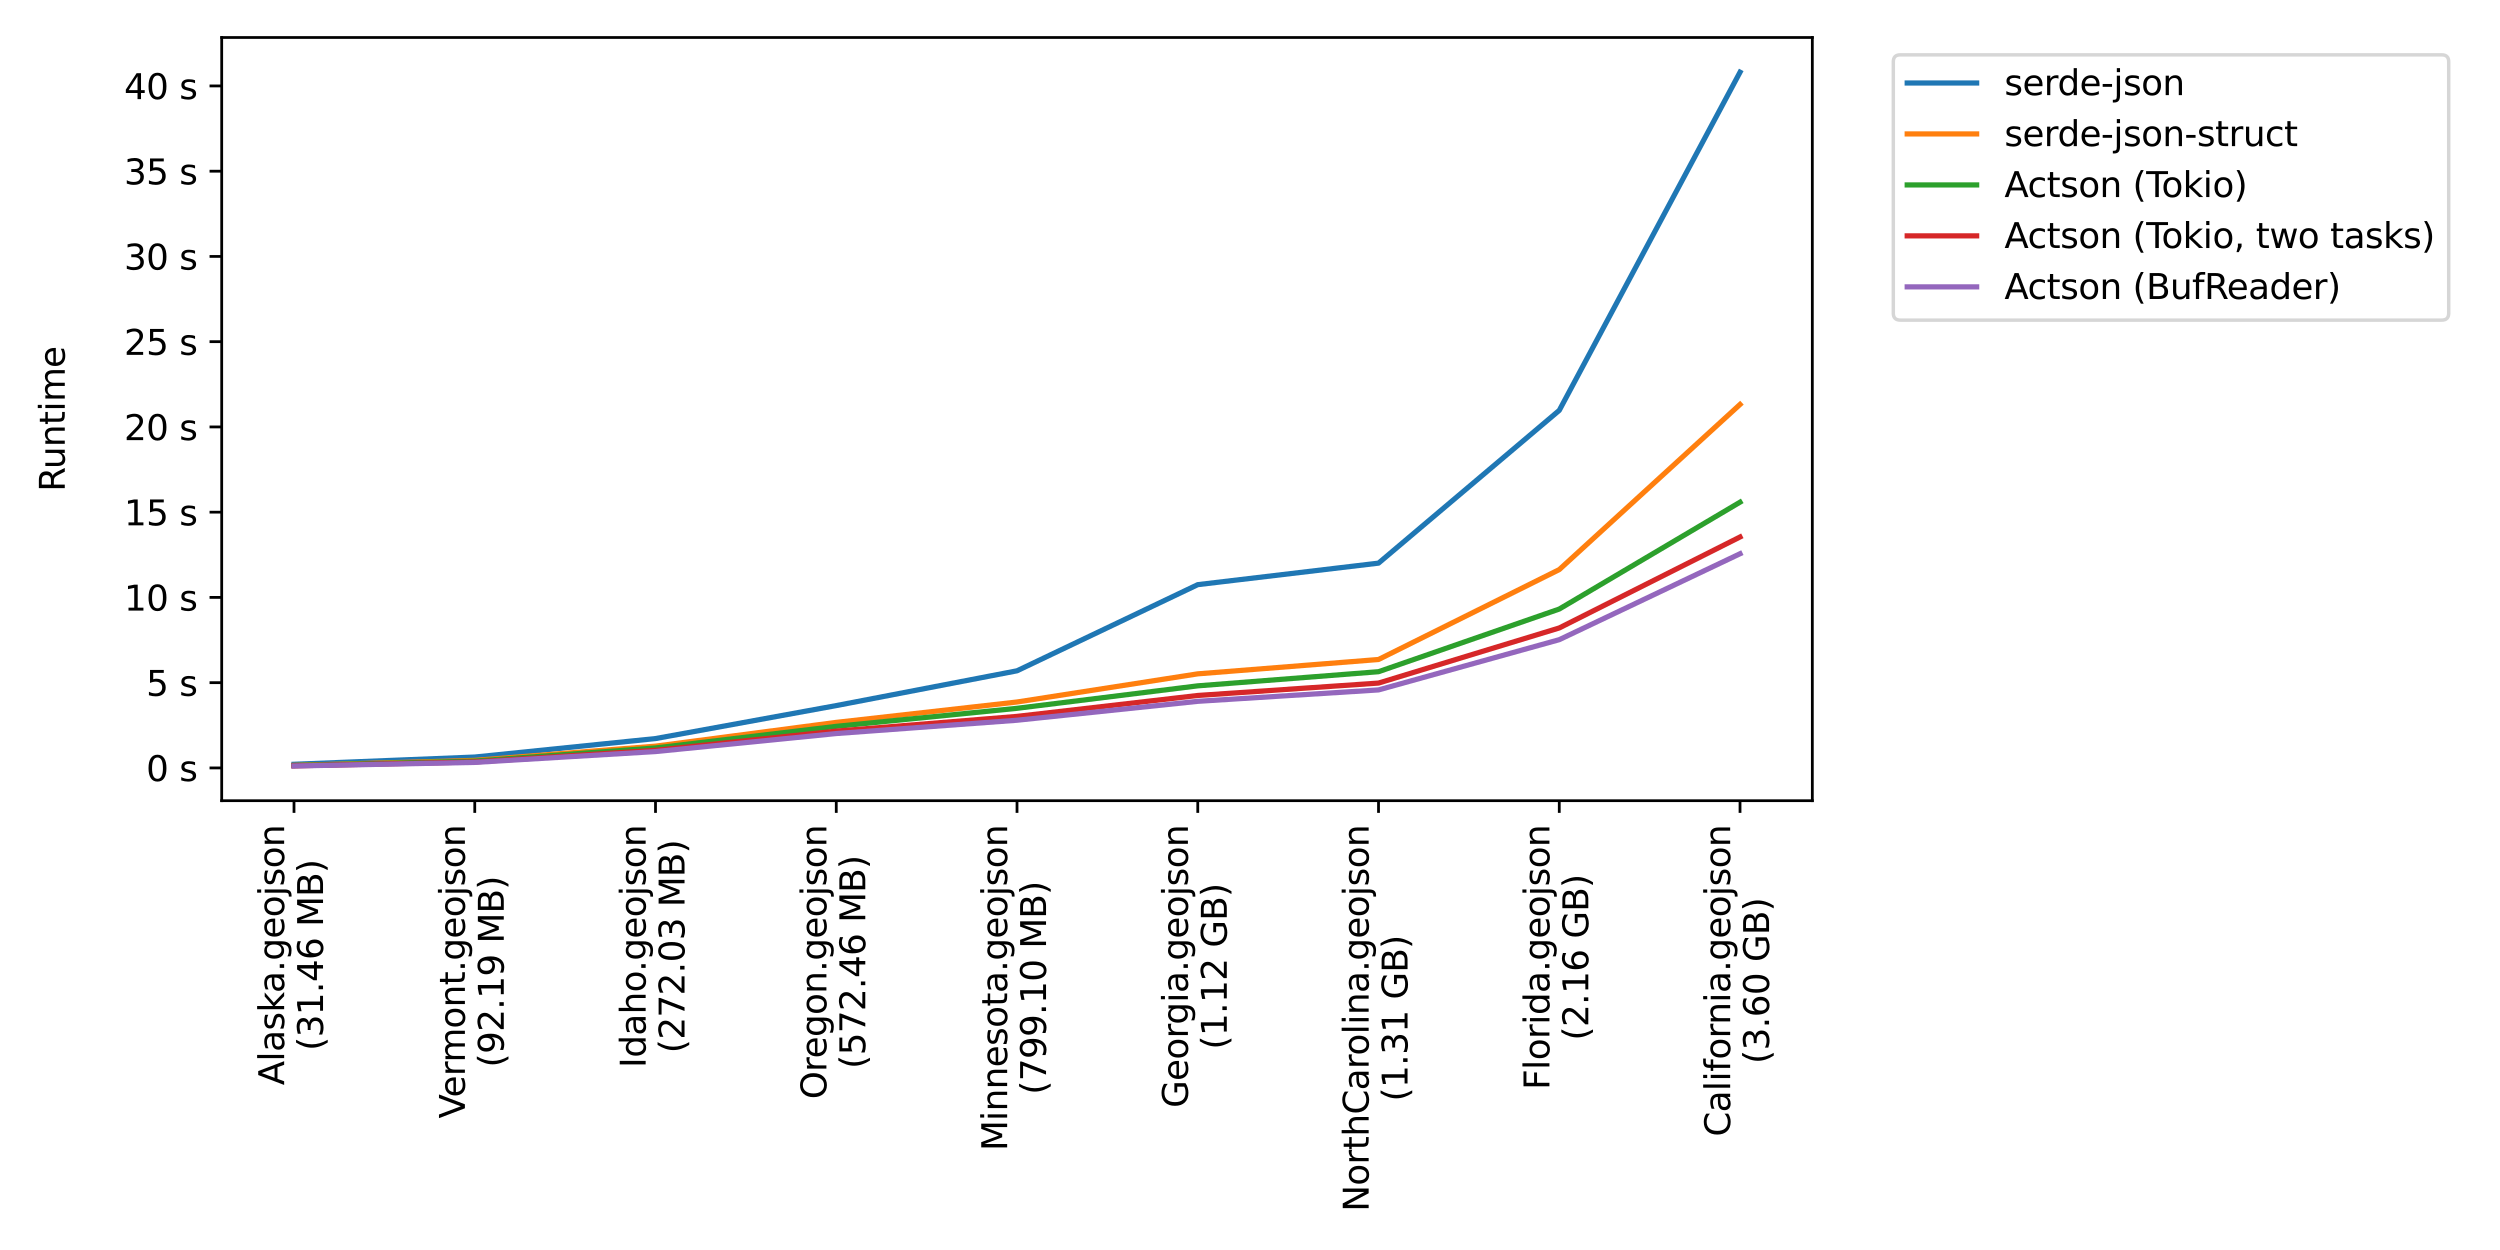 <?xml version="1.0" encoding="utf-8" standalone="no"?>
<!DOCTYPE svg PUBLIC "-//W3C//DTD SVG 1.1//EN"
  "http://www.w3.org/Graphics/SVG/1.1/DTD/svg11.dtd">
<svg xmlns:xlink="http://www.w3.org/1999/xlink" width="720pt" height="360pt" viewBox="0 0 720 360" xmlns="http://www.w3.org/2000/svg" version="1.1">
 <defs>
  <style type="text/css">*{stroke-linejoin: round; stroke-linecap: butt}</style>
 </defs>
 <g id="figure_1">
  <g id="patch_1">
   <path d="M 0 360 
L 720 360 
L 720 0 
L 0 0 
z
" style="fill: #ffffff"/>
  </g>
  <g id="axes_1">
   <g id="patch_2">
    <path d="M 63.85 230.6 
L 521.95 230.6 
L 521.95 10.8 
L 63.85 10.8 
z
" style="fill: #ffffff"/>
   </g>
   <g id="matplotlib.axis_1">
    <g id="xtick_1">
     <g id="line2d_1">
      <defs>
       <path id="m8bbd7a9690" d="M 0 0 
L 0 3.5 
" style="stroke: #000000; stroke-width: 0.8"/>
      </defs>
      <g>
       <use xlink:href="#m8bbd7a9690" x="84.673" y="230.6" style="stroke: #000000; stroke-width: 0.8"/>
      </g>
     </g>
     <g id="text_1">
      <!-- Alaska.geojson -->
      <g transform="translate(81.833 312.542) rotate(-90) scale(0.1 -0.1)">
       <defs>
        <path id="DejaVuSans-41" d="M 2188 4044 
L 1331 1722 
L 3047 1722 
L 2188 4044 
z
M 1831 4666 
L 2547 4666 
L 4325 0 
L 3669 0 
L 3244 1197 
L 1141 1197 
L 716 0 
L 50 0 
L 1831 4666 
z
" transform="scale(0.016)"/>
        <path id="DejaVuSans-6c" d="M 603 4863 
L 1178 4863 
L 1178 0 
L 603 0 
L 603 4863 
z
" transform="scale(0.016)"/>
        <path id="DejaVuSans-61" d="M 2194 1759 
Q 1497 1759 1228 1600 
Q 959 1441 959 1056 
Q 959 750 1161 570 
Q 1363 391 1709 391 
Q 2188 391 2477 730 
Q 2766 1069 2766 1631 
L 2766 1759 
L 2194 1759 
z
M 3341 1997 
L 3341 0 
L 2766 0 
L 2766 531 
Q 2569 213 2275 61 
Q 1981 -91 1556 -91 
Q 1019 -91 701 211 
Q 384 513 384 1019 
Q 384 1609 779 1909 
Q 1175 2209 1959 2209 
L 2766 2209 
L 2766 2266 
Q 2766 2663 2505 2880 
Q 2244 3097 1772 3097 
Q 1472 3097 1187 3025 
Q 903 2953 641 2809 
L 641 3341 
Q 956 3463 1253 3523 
Q 1550 3584 1831 3584 
Q 2591 3584 2966 3190 
Q 3341 2797 3341 1997 
z
" transform="scale(0.016)"/>
        <path id="DejaVuSans-73" d="M 2834 3397 
L 2834 2853 
Q 2591 2978 2328 3040 
Q 2066 3103 1784 3103 
Q 1356 3103 1142 2972 
Q 928 2841 928 2578 
Q 928 2378 1081 2264 
Q 1234 2150 1697 2047 
L 1894 2003 
Q 2506 1872 2764 1633 
Q 3022 1394 3022 966 
Q 3022 478 2636 193 
Q 2250 -91 1575 -91 
Q 1294 -91 989 -36 
Q 684 19 347 128 
L 347 722 
Q 666 556 975 473 
Q 1284 391 1588 391 
Q 1994 391 2212 530 
Q 2431 669 2431 922 
Q 2431 1156 2273 1281 
Q 2116 1406 1581 1522 
L 1381 1569 
Q 847 1681 609 1914 
Q 372 2147 372 2553 
Q 372 3047 722 3315 
Q 1072 3584 1716 3584 
Q 2034 3584 2315 3537 
Q 2597 3491 2834 3397 
z
" transform="scale(0.016)"/>
        <path id="DejaVuSans-6b" d="M 581 4863 
L 1159 4863 
L 1159 1991 
L 2875 3500 
L 3609 3500 
L 1753 1863 
L 3688 0 
L 2938 0 
L 1159 1709 
L 1159 0 
L 581 0 
L 581 4863 
z
" transform="scale(0.016)"/>
        <path id="DejaVuSans-2e" d="M 684 794 
L 1344 794 
L 1344 0 
L 684 0 
L 684 794 
z
" transform="scale(0.016)"/>
        <path id="DejaVuSans-67" d="M 2906 1791 
Q 2906 2416 2648 2759 
Q 2391 3103 1925 3103 
Q 1463 3103 1205 2759 
Q 947 2416 947 1791 
Q 947 1169 1205 825 
Q 1463 481 1925 481 
Q 2391 481 2648 825 
Q 2906 1169 2906 1791 
z
M 3481 434 
Q 3481 -459 3084 -895 
Q 2688 -1331 1869 -1331 
Q 1566 -1331 1297 -1286 
Q 1028 -1241 775 -1147 
L 775 -588 
Q 1028 -725 1275 -790 
Q 1522 -856 1778 -856 
Q 2344 -856 2625 -561 
Q 2906 -266 2906 331 
L 2906 616 
Q 2728 306 2450 153 
Q 2172 0 1784 0 
Q 1141 0 747 490 
Q 353 981 353 1791 
Q 353 2603 747 3093 
Q 1141 3584 1784 3584 
Q 2172 3584 2450 3431 
Q 2728 3278 2906 2969 
L 2906 3500 
L 3481 3500 
L 3481 434 
z
" transform="scale(0.016)"/>
        <path id="DejaVuSans-65" d="M 3597 1894 
L 3597 1613 
L 953 1613 
Q 991 1019 1311 708 
Q 1631 397 2203 397 
Q 2534 397 2845 478 
Q 3156 559 3463 722 
L 3463 178 
Q 3153 47 2828 -22 
Q 2503 -91 2169 -91 
Q 1331 -91 842 396 
Q 353 884 353 1716 
Q 353 2575 817 3079 
Q 1281 3584 2069 3584 
Q 2775 3584 3186 3129 
Q 3597 2675 3597 1894 
z
M 3022 2063 
Q 3016 2534 2758 2815 
Q 2500 3097 2075 3097 
Q 1594 3097 1305 2825 
Q 1016 2553 972 2059 
L 3022 2063 
z
" transform="scale(0.016)"/>
        <path id="DejaVuSans-6f" d="M 1959 3097 
Q 1497 3097 1228 2736 
Q 959 2375 959 1747 
Q 959 1119 1226 758 
Q 1494 397 1959 397 
Q 2419 397 2687 759 
Q 2956 1122 2956 1747 
Q 2956 2369 2687 2733 
Q 2419 3097 1959 3097 
z
M 1959 3584 
Q 2709 3584 3137 3096 
Q 3566 2609 3566 1747 
Q 3566 888 3137 398 
Q 2709 -91 1959 -91 
Q 1206 -91 779 398 
Q 353 888 353 1747 
Q 353 2609 779 3096 
Q 1206 3584 1959 3584 
z
" transform="scale(0.016)"/>
        <path id="DejaVuSans-6a" d="M 603 3500 
L 1178 3500 
L 1178 -63 
Q 1178 -731 923 -1031 
Q 669 -1331 103 -1331 
L -116 -1331 
L -116 -844 
L 38 -844 
Q 366 -844 484 -692 
Q 603 -541 603 -63 
L 603 3500 
z
M 603 4863 
L 1178 4863 
L 1178 4134 
L 603 4134 
L 603 4863 
z
" transform="scale(0.016)"/>
        <path id="DejaVuSans-6e" d="M 3513 2113 
L 3513 0 
L 2938 0 
L 2938 2094 
Q 2938 2591 2744 2837 
Q 2550 3084 2163 3084 
Q 1697 3084 1428 2787 
Q 1159 2491 1159 1978 
L 1159 0 
L 581 0 
L 581 3500 
L 1159 3500 
L 1159 2956 
Q 1366 3272 1645 3428 
Q 1925 3584 2291 3584 
Q 2894 3584 3203 3211 
Q 3513 2838 3513 2113 
z
" transform="scale(0.016)"/>
       </defs>
       <use xlink:href="#DejaVuSans-41"/>
       <use xlink:href="#DejaVuSans-6c" x="68.408"/>
       <use xlink:href="#DejaVuSans-61" x="96.191"/>
       <use xlink:href="#DejaVuSans-73" x="157.471"/>
       <use xlink:href="#DejaVuSans-6b" x="209.57"/>
       <use xlink:href="#DejaVuSans-61" x="265.73"/>
       <use xlink:href="#DejaVuSans-2e" x="327.01"/>
       <use xlink:href="#DejaVuSans-67" x="358.797"/>
       <use xlink:href="#DejaVuSans-65" x="422.273"/>
       <use xlink:href="#DejaVuSans-6f" x="483.797"/>
       <use xlink:href="#DejaVuSans-6a" x="544.979"/>
       <use xlink:href="#DejaVuSans-73" x="572.762"/>
       <use xlink:href="#DejaVuSans-6f" x="624.861"/>
       <use xlink:href="#DejaVuSans-6e" x="686.043"/>
      </g>
      <!-- (31.46 MB) -->
      <g transform="translate(93.031 302.62) rotate(-90) scale(0.1 -0.1)">
       <defs>
        <path id="DejaVuSans-28" d="M 1984 4856 
Q 1566 4138 1362 3434 
Q 1159 2731 1159 2009 
Q 1159 1288 1364 580 
Q 1569 -128 1984 -844 
L 1484 -844 
Q 1016 -109 783 600 
Q 550 1309 550 2009 
Q 550 2706 781 3412 
Q 1013 4119 1484 4856 
L 1984 4856 
z
" transform="scale(0.016)"/>
        <path id="DejaVuSans-33" d="M 2597 2516 
Q 3050 2419 3304 2112 
Q 3559 1806 3559 1356 
Q 3559 666 3084 287 
Q 2609 -91 1734 -91 
Q 1441 -91 1130 -33 
Q 819 25 488 141 
L 488 750 
Q 750 597 1062 519 
Q 1375 441 1716 441 
Q 2309 441 2620 675 
Q 2931 909 2931 1356 
Q 2931 1769 2642 2001 
Q 2353 2234 1838 2234 
L 1294 2234 
L 1294 2753 
L 1863 2753 
Q 2328 2753 2575 2939 
Q 2822 3125 2822 3475 
Q 2822 3834 2567 4026 
Q 2313 4219 1838 4219 
Q 1578 4219 1281 4162 
Q 984 4106 628 3988 
L 628 4550 
Q 988 4650 1302 4700 
Q 1616 4750 1894 4750 
Q 2613 4750 3031 4423 
Q 3450 4097 3450 3541 
Q 3450 3153 3228 2886 
Q 3006 2619 2597 2516 
z
" transform="scale(0.016)"/>
        <path id="DejaVuSans-31" d="M 794 531 
L 1825 531 
L 1825 4091 
L 703 3866 
L 703 4441 
L 1819 4666 
L 2450 4666 
L 2450 531 
L 3481 531 
L 3481 0 
L 794 0 
L 794 531 
z
" transform="scale(0.016)"/>
        <path id="DejaVuSans-34" d="M 2419 4116 
L 825 1625 
L 2419 1625 
L 2419 4116 
z
M 2253 4666 
L 3047 4666 
L 3047 1625 
L 3713 1625 
L 3713 1100 
L 3047 1100 
L 3047 0 
L 2419 0 
L 2419 1100 
L 313 1100 
L 313 1709 
L 2253 4666 
z
" transform="scale(0.016)"/>
        <path id="DejaVuSans-36" d="M 2113 2584 
Q 1688 2584 1439 2293 
Q 1191 2003 1191 1497 
Q 1191 994 1439 701 
Q 1688 409 2113 409 
Q 2538 409 2786 701 
Q 3034 994 3034 1497 
Q 3034 2003 2786 2293 
Q 2538 2584 2113 2584 
z
M 3366 4563 
L 3366 3988 
Q 3128 4100 2886 4159 
Q 2644 4219 2406 4219 
Q 1781 4219 1451 3797 
Q 1122 3375 1075 2522 
Q 1259 2794 1537 2939 
Q 1816 3084 2150 3084 
Q 2853 3084 3261 2657 
Q 3669 2231 3669 1497 
Q 3669 778 3244 343 
Q 2819 -91 2113 -91 
Q 1303 -91 875 529 
Q 447 1150 447 2328 
Q 447 3434 972 4092 
Q 1497 4750 2381 4750 
Q 2619 4750 2861 4703 
Q 3103 4656 3366 4563 
z
" transform="scale(0.016)"/>
        <path id="DejaVuSans-20" transform="scale(0.016)"/>
        <path id="DejaVuSans-4d" d="M 628 4666 
L 1569 4666 
L 2759 1491 
L 3956 4666 
L 4897 4666 
L 4897 0 
L 4281 0 
L 4281 4097 
L 3078 897 
L 2444 897 
L 1241 4097 
L 1241 0 
L 628 0 
L 628 4666 
z
" transform="scale(0.016)"/>
        <path id="DejaVuSans-42" d="M 1259 2228 
L 1259 519 
L 2272 519 
Q 2781 519 3026 730 
Q 3272 941 3272 1375 
Q 3272 1813 3026 2020 
Q 2781 2228 2272 2228 
L 1259 2228 
z
M 1259 4147 
L 1259 2741 
L 2194 2741 
Q 2656 2741 2882 2914 
Q 3109 3088 3109 3444 
Q 3109 3797 2882 3972 
Q 2656 4147 2194 4147 
L 1259 4147 
z
M 628 4666 
L 2241 4666 
Q 2963 4666 3353 4366 
Q 3744 4066 3744 3513 
Q 3744 3084 3544 2831 
Q 3344 2578 2956 2516 
Q 3422 2416 3680 2098 
Q 3938 1781 3938 1306 
Q 3938 681 3513 340 
Q 3088 0 2303 0 
L 628 0 
L 628 4666 
z
" transform="scale(0.016)"/>
        <path id="DejaVuSans-29" d="M 513 4856 
L 1013 4856 
Q 1481 4119 1714 3412 
Q 1947 2706 1947 2009 
Q 1947 1309 1714 600 
Q 1481 -109 1013 -844 
L 513 -844 
Q 928 -128 1133 580 
Q 1338 1288 1338 2009 
Q 1338 2731 1133 3434 
Q 928 4138 513 4856 
z
" transform="scale(0.016)"/>
       </defs>
       <use xlink:href="#DejaVuSans-28"/>
       <use xlink:href="#DejaVuSans-33" x="39.014"/>
       <use xlink:href="#DejaVuSans-31" x="102.637"/>
       <use xlink:href="#DejaVuSans-2e" x="166.26"/>
       <use xlink:href="#DejaVuSans-34" x="198.047"/>
       <use xlink:href="#DejaVuSans-36" x="261.67"/>
       <use xlink:href="#DejaVuSans-20" x="325.293"/>
       <use xlink:href="#DejaVuSans-4d" x="357.08"/>
       <use xlink:href="#DejaVuSans-42" x="443.359"/>
       <use xlink:href="#DejaVuSans-29" x="511.963"/>
      </g>
     </g>
    </g>
    <g id="xtick_2">
     <g id="line2d_2">
      <g>
       <use xlink:href="#m8bbd7a9690" x="136.73" y="230.6" style="stroke: #000000; stroke-width: 0.8"/>
      </g>
     </g>
     <g id="text_2">
      <!-- Vermont.geojson -->
      <g transform="translate(133.89 322.114) rotate(-90) scale(0.1 -0.1)">
       <defs>
        <path id="DejaVuSans-56" d="M 1831 0 
L 50 4666 
L 709 4666 
L 2188 738 
L 3669 4666 
L 4325 4666 
L 2547 0 
L 1831 0 
z
" transform="scale(0.016)"/>
        <path id="DejaVuSans-72" d="M 2631 2963 
Q 2534 3019 2420 3045 
Q 2306 3072 2169 3072 
Q 1681 3072 1420 2755 
Q 1159 2438 1159 1844 
L 1159 0 
L 581 0 
L 581 3500 
L 1159 3500 
L 1159 2956 
Q 1341 3275 1631 3429 
Q 1922 3584 2338 3584 
Q 2397 3584 2469 3576 
Q 2541 3569 2628 3553 
L 2631 2963 
z
" transform="scale(0.016)"/>
        <path id="DejaVuSans-6d" d="M 3328 2828 
Q 3544 3216 3844 3400 
Q 4144 3584 4550 3584 
Q 5097 3584 5394 3201 
Q 5691 2819 5691 2113 
L 5691 0 
L 5113 0 
L 5113 2094 
Q 5113 2597 4934 2840 
Q 4756 3084 4391 3084 
Q 3944 3084 3684 2787 
Q 3425 2491 3425 1978 
L 3425 0 
L 2847 0 
L 2847 2094 
Q 2847 2600 2669 2842 
Q 2491 3084 2119 3084 
Q 1678 3084 1418 2786 
Q 1159 2488 1159 1978 
L 1159 0 
L 581 0 
L 581 3500 
L 1159 3500 
L 1159 2956 
Q 1356 3278 1631 3431 
Q 1906 3584 2284 3584 
Q 2666 3584 2933 3390 
Q 3200 3197 3328 2828 
z
" transform="scale(0.016)"/>
        <path id="DejaVuSans-74" d="M 1172 4494 
L 1172 3500 
L 2356 3500 
L 2356 3053 
L 1172 3053 
L 1172 1153 
Q 1172 725 1289 603 
Q 1406 481 1766 481 
L 2356 481 
L 2356 0 
L 1766 0 
Q 1100 0 847 248 
Q 594 497 594 1153 
L 594 3053 
L 172 3053 
L 172 3500 
L 594 3500 
L 594 4494 
L 1172 4494 
z
" transform="scale(0.016)"/>
       </defs>
       <use xlink:href="#DejaVuSans-56"/>
       <use xlink:href="#DejaVuSans-65" x="60.658"/>
       <use xlink:href="#DejaVuSans-72" x="122.182"/>
       <use xlink:href="#DejaVuSans-6d" x="161.545"/>
       <use xlink:href="#DejaVuSans-6f" x="258.957"/>
       <use xlink:href="#DejaVuSans-6e" x="320.139"/>
       <use xlink:href="#DejaVuSans-74" x="383.518"/>
       <use xlink:href="#DejaVuSans-2e" x="422.727"/>
       <use xlink:href="#DejaVuSans-67" x="454.514"/>
       <use xlink:href="#DejaVuSans-65" x="517.99"/>
       <use xlink:href="#DejaVuSans-6f" x="579.514"/>
       <use xlink:href="#DejaVuSans-6a" x="640.695"/>
       <use xlink:href="#DejaVuSans-73" x="668.479"/>
       <use xlink:href="#DejaVuSans-6f" x="720.578"/>
       <use xlink:href="#DejaVuSans-6e" x="781.76"/>
      </g>
      <!-- (92.19 MB) -->
      <g transform="translate(145.088 307.406) rotate(-90) scale(0.1 -0.1)">
       <defs>
        <path id="DejaVuSans-39" d="M 703 97 
L 703 672 
Q 941 559 1184 500 
Q 1428 441 1663 441 
Q 2288 441 2617 861 
Q 2947 1281 2994 2138 
Q 2813 1869 2534 1725 
Q 2256 1581 1919 1581 
Q 1219 1581 811 2004 
Q 403 2428 403 3163 
Q 403 3881 828 4315 
Q 1253 4750 1959 4750 
Q 2769 4750 3195 4129 
Q 3622 3509 3622 2328 
Q 3622 1225 3098 567 
Q 2575 -91 1691 -91 
Q 1453 -91 1209 -44 
Q 966 3 703 97 
z
M 1959 2075 
Q 2384 2075 2632 2365 
Q 2881 2656 2881 3163 
Q 2881 3666 2632 3958 
Q 2384 4250 1959 4250 
Q 1534 4250 1286 3958 
Q 1038 3666 1038 3163 
Q 1038 2656 1286 2365 
Q 1534 2075 1959 2075 
z
" transform="scale(0.016)"/>
        <path id="DejaVuSans-32" d="M 1228 531 
L 3431 531 
L 3431 0 
L 469 0 
L 469 531 
Q 828 903 1448 1529 
Q 2069 2156 2228 2338 
Q 2531 2678 2651 2914 
Q 2772 3150 2772 3378 
Q 2772 3750 2511 3984 
Q 2250 4219 1831 4219 
Q 1534 4219 1204 4116 
Q 875 4013 500 3803 
L 500 4441 
Q 881 4594 1212 4672 
Q 1544 4750 1819 4750 
Q 2544 4750 2975 4387 
Q 3406 4025 3406 3419 
Q 3406 3131 3298 2873 
Q 3191 2616 2906 2266 
Q 2828 2175 2409 1742 
Q 1991 1309 1228 531 
z
" transform="scale(0.016)"/>
       </defs>
       <use xlink:href="#DejaVuSans-28"/>
       <use xlink:href="#DejaVuSans-39" x="39.014"/>
       <use xlink:href="#DejaVuSans-32" x="102.637"/>
       <use xlink:href="#DejaVuSans-2e" x="166.26"/>
       <use xlink:href="#DejaVuSans-31" x="198.047"/>
       <use xlink:href="#DejaVuSans-39" x="261.67"/>
       <use xlink:href="#DejaVuSans-20" x="325.293"/>
       <use xlink:href="#DejaVuSans-4d" x="357.08"/>
       <use xlink:href="#DejaVuSans-42" x="443.359"/>
       <use xlink:href="#DejaVuSans-29" x="511.963"/>
      </g>
     </g>
    </g>
    <g id="xtick_3">
     <g id="line2d_3">
      <g>
       <use xlink:href="#m8bbd7a9690" x="188.786" y="230.6" style="stroke: #000000; stroke-width: 0.8"/>
      </g>
     </g>
     <g id="text_3">
      <!-- Idaho.geojson -->
      <g transform="translate(185.947 307.55) rotate(-90) scale(0.1 -0.1)">
       <defs>
        <path id="DejaVuSans-49" d="M 628 4666 
L 1259 4666 
L 1259 0 
L 628 0 
L 628 4666 
z
" transform="scale(0.016)"/>
        <path id="DejaVuSans-64" d="M 2906 2969 
L 2906 4863 
L 3481 4863 
L 3481 0 
L 2906 0 
L 2906 525 
Q 2725 213 2448 61 
Q 2172 -91 1784 -91 
Q 1150 -91 751 415 
Q 353 922 353 1747 
Q 353 2572 751 3078 
Q 1150 3584 1784 3584 
Q 2172 3584 2448 3432 
Q 2725 3281 2906 2969 
z
M 947 1747 
Q 947 1113 1208 752 
Q 1469 391 1925 391 
Q 2381 391 2643 752 
Q 2906 1113 2906 1747 
Q 2906 2381 2643 2742 
Q 2381 3103 1925 3103 
Q 1469 3103 1208 2742 
Q 947 2381 947 1747 
z
" transform="scale(0.016)"/>
        <path id="DejaVuSans-68" d="M 3513 2113 
L 3513 0 
L 2938 0 
L 2938 2094 
Q 2938 2591 2744 2837 
Q 2550 3084 2163 3084 
Q 1697 3084 1428 2787 
Q 1159 2491 1159 1978 
L 1159 0 
L 581 0 
L 581 4863 
L 1159 4863 
L 1159 2956 
Q 1366 3272 1645 3428 
Q 1925 3584 2291 3584 
Q 2894 3584 3203 3211 
Q 3513 2838 3513 2113 
z
" transform="scale(0.016)"/>
       </defs>
       <use xlink:href="#DejaVuSans-49"/>
       <use xlink:href="#DejaVuSans-64" x="29.492"/>
       <use xlink:href="#DejaVuSans-61" x="92.969"/>
       <use xlink:href="#DejaVuSans-68" x="154.248"/>
       <use xlink:href="#DejaVuSans-6f" x="217.627"/>
       <use xlink:href="#DejaVuSans-2e" x="277.059"/>
       <use xlink:href="#DejaVuSans-67" x="308.846"/>
       <use xlink:href="#DejaVuSans-65" x="372.322"/>
       <use xlink:href="#DejaVuSans-6f" x="433.846"/>
       <use xlink:href="#DejaVuSans-6a" x="495.027"/>
       <use xlink:href="#DejaVuSans-73" x="522.811"/>
       <use xlink:href="#DejaVuSans-6f" x="574.91"/>
       <use xlink:href="#DejaVuSans-6e" x="636.092"/>
      </g>
      <!-- (272.03 MB) -->
      <g transform="translate(197.145 303.305) rotate(-90) scale(0.1 -0.1)">
       <defs>
        <path id="DejaVuSans-37" d="M 525 4666 
L 3525 4666 
L 3525 4397 
L 1831 0 
L 1172 0 
L 2766 4134 
L 525 4134 
L 525 4666 
z
" transform="scale(0.016)"/>
        <path id="DejaVuSans-30" d="M 2034 4250 
Q 1547 4250 1301 3770 
Q 1056 3291 1056 2328 
Q 1056 1369 1301 889 
Q 1547 409 2034 409 
Q 2525 409 2770 889 
Q 3016 1369 3016 2328 
Q 3016 3291 2770 3770 
Q 2525 4250 2034 4250 
z
M 2034 4750 
Q 2819 4750 3233 4129 
Q 3647 3509 3647 2328 
Q 3647 1150 3233 529 
Q 2819 -91 2034 -91 
Q 1250 -91 836 529 
Q 422 1150 422 2328 
Q 422 3509 836 4129 
Q 1250 4750 2034 4750 
z
" transform="scale(0.016)"/>
       </defs>
       <use xlink:href="#DejaVuSans-28"/>
       <use xlink:href="#DejaVuSans-32" x="39.014"/>
       <use xlink:href="#DejaVuSans-37" x="102.637"/>
       <use xlink:href="#DejaVuSans-32" x="166.26"/>
       <use xlink:href="#DejaVuSans-2e" x="229.883"/>
       <use xlink:href="#DejaVuSans-30" x="261.67"/>
       <use xlink:href="#DejaVuSans-33" x="325.293"/>
       <use xlink:href="#DejaVuSans-20" x="388.916"/>
       <use xlink:href="#DejaVuSans-4d" x="420.703"/>
       <use xlink:href="#DejaVuSans-42" x="506.982"/>
       <use xlink:href="#DejaVuSans-29" x="575.586"/>
      </g>
     </g>
    </g>
    <g id="xtick_4">
     <g id="line2d_4">
      <g>
       <use xlink:href="#m8bbd7a9690" x="240.843" y="230.6" style="stroke: #000000; stroke-width: 0.8"/>
      </g>
     </g>
     <g id="text_4">
      <!-- Oregon.geojson -->
      <g transform="translate(238.004 316.558) rotate(-90) scale(0.1 -0.1)">
       <defs>
        <path id="DejaVuSans-4f" d="M 2522 4238 
Q 1834 4238 1429 3725 
Q 1025 3213 1025 2328 
Q 1025 1447 1429 934 
Q 1834 422 2522 422 
Q 3209 422 3611 934 
Q 4013 1447 4013 2328 
Q 4013 3213 3611 3725 
Q 3209 4238 2522 4238 
z
M 2522 4750 
Q 3503 4750 4090 4092 
Q 4678 3434 4678 2328 
Q 4678 1225 4090 567 
Q 3503 -91 2522 -91 
Q 1538 -91 948 565 
Q 359 1222 359 2328 
Q 359 3434 948 4092 
Q 1538 4750 2522 4750 
z
" transform="scale(0.016)"/>
       </defs>
       <use xlink:href="#DejaVuSans-4f"/>
       <use xlink:href="#DejaVuSans-72" x="78.711"/>
       <use xlink:href="#DejaVuSans-65" x="117.574"/>
       <use xlink:href="#DejaVuSans-67" x="179.098"/>
       <use xlink:href="#DejaVuSans-6f" x="242.574"/>
       <use xlink:href="#DejaVuSans-6e" x="303.756"/>
       <use xlink:href="#DejaVuSans-2e" x="367.135"/>
       <use xlink:href="#DejaVuSans-67" x="398.922"/>
       <use xlink:href="#DejaVuSans-65" x="462.398"/>
       <use xlink:href="#DejaVuSans-6f" x="523.922"/>
       <use xlink:href="#DejaVuSans-6a" x="585.104"/>
       <use xlink:href="#DejaVuSans-73" x="612.887"/>
       <use xlink:href="#DejaVuSans-6f" x="664.986"/>
       <use xlink:href="#DejaVuSans-6e" x="726.168"/>
      </g>
      <!-- (572.46 MB) -->
      <g transform="translate(249.201 307.809) rotate(-90) scale(0.1 -0.1)">
       <defs>
        <path id="DejaVuSans-35" d="M 691 4666 
L 3169 4666 
L 3169 4134 
L 1269 4134 
L 1269 2991 
Q 1406 3038 1543 3061 
Q 1681 3084 1819 3084 
Q 2600 3084 3056 2656 
Q 3513 2228 3513 1497 
Q 3513 744 3044 326 
Q 2575 -91 1722 -91 
Q 1428 -91 1123 -41 
Q 819 9 494 109 
L 494 744 
Q 775 591 1075 516 
Q 1375 441 1709 441 
Q 2250 441 2565 725 
Q 2881 1009 2881 1497 
Q 2881 1984 2565 2268 
Q 2250 2553 1709 2553 
Q 1456 2553 1204 2497 
Q 953 2441 691 2322 
L 691 4666 
z
" transform="scale(0.016)"/>
       </defs>
       <use xlink:href="#DejaVuSans-28"/>
       <use xlink:href="#DejaVuSans-35" x="39.014"/>
       <use xlink:href="#DejaVuSans-37" x="102.637"/>
       <use xlink:href="#DejaVuSans-32" x="166.26"/>
       <use xlink:href="#DejaVuSans-2e" x="229.883"/>
       <use xlink:href="#DejaVuSans-34" x="261.67"/>
       <use xlink:href="#DejaVuSans-36" x="325.293"/>
       <use xlink:href="#DejaVuSans-20" x="388.916"/>
       <use xlink:href="#DejaVuSans-4d" x="420.703"/>
       <use xlink:href="#DejaVuSans-42" x="506.982"/>
       <use xlink:href="#DejaVuSans-29" x="575.586"/>
      </g>
     </g>
    </g>
    <g id="xtick_5">
     <g id="line2d_5">
      <g>
       <use xlink:href="#m8bbd7a9690" x="292.9" y="230.6" style="stroke: #000000; stroke-width: 0.8"/>
      </g>
     </g>
     <g id="text_5">
      <!-- Minnesota.geojson -->
      <g transform="translate(290.06 331.453) rotate(-90) scale(0.1 -0.1)">
       <defs>
        <path id="DejaVuSans-69" d="M 603 3500 
L 1178 3500 
L 1178 0 
L 603 0 
L 603 3500 
z
M 603 4863 
L 1178 4863 
L 1178 4134 
L 603 4134 
L 603 4863 
z
" transform="scale(0.016)"/>
       </defs>
       <use xlink:href="#DejaVuSans-4d"/>
       <use xlink:href="#DejaVuSans-69" x="86.279"/>
       <use xlink:href="#DejaVuSans-6e" x="114.062"/>
       <use xlink:href="#DejaVuSans-6e" x="177.441"/>
       <use xlink:href="#DejaVuSans-65" x="240.82"/>
       <use xlink:href="#DejaVuSans-73" x="302.344"/>
       <use xlink:href="#DejaVuSans-6f" x="354.443"/>
       <use xlink:href="#DejaVuSans-74" x="415.625"/>
       <use xlink:href="#DejaVuSans-61" x="454.834"/>
       <use xlink:href="#DejaVuSans-2e" x="516.113"/>
       <use xlink:href="#DejaVuSans-67" x="547.9"/>
       <use xlink:href="#DejaVuSans-65" x="611.377"/>
       <use xlink:href="#DejaVuSans-6f" x="672.9"/>
       <use xlink:href="#DejaVuSans-6a" x="734.082"/>
       <use xlink:href="#DejaVuSans-73" x="761.865"/>
       <use xlink:href="#DejaVuSans-6f" x="813.965"/>
       <use xlink:href="#DejaVuSans-6e" x="875.146"/>
      </g>
      <!-- (799.10 MB) -->
      <g transform="translate(301.258 315.257) rotate(-90) scale(0.1 -0.1)">
       <use xlink:href="#DejaVuSans-28"/>
       <use xlink:href="#DejaVuSans-37" x="39.014"/>
       <use xlink:href="#DejaVuSans-39" x="102.637"/>
       <use xlink:href="#DejaVuSans-39" x="166.26"/>
       <use xlink:href="#DejaVuSans-2e" x="229.883"/>
       <use xlink:href="#DejaVuSans-31" x="261.67"/>
       <use xlink:href="#DejaVuSans-30" x="325.293"/>
       <use xlink:href="#DejaVuSans-20" x="388.916"/>
       <use xlink:href="#DejaVuSans-4d" x="420.703"/>
       <use xlink:href="#DejaVuSans-42" x="506.982"/>
       <use xlink:href="#DejaVuSans-29" x="575.586"/>
      </g>
     </g>
    </g>
    <g id="xtick_6">
     <g id="line2d_6">
      <g>
       <use xlink:href="#m8bbd7a9690" x="344.957" y="230.6" style="stroke: #000000; stroke-width: 0.8"/>
      </g>
     </g>
     <g id="text_6">
      <!-- Georgia.geojson -->
      <g transform="translate(342.117 319.053) rotate(-90) scale(0.1 -0.1)">
       <defs>
        <path id="DejaVuSans-47" d="M 3809 666 
L 3809 1919 
L 2778 1919 
L 2778 2438 
L 4434 2438 
L 4434 434 
Q 4069 175 3628 42 
Q 3188 -91 2688 -91 
Q 1594 -91 976 548 
Q 359 1188 359 2328 
Q 359 3472 976 4111 
Q 1594 4750 2688 4750 
Q 3144 4750 3555 4637 
Q 3966 4525 4313 4306 
L 4313 3634 
Q 3963 3931 3569 4081 
Q 3175 4231 2741 4231 
Q 1884 4231 1454 3753 
Q 1025 3275 1025 2328 
Q 1025 1384 1454 906 
Q 1884 428 2741 428 
Q 3075 428 3337 486 
Q 3600 544 3809 666 
z
" transform="scale(0.016)"/>
       </defs>
       <use xlink:href="#DejaVuSans-47"/>
       <use xlink:href="#DejaVuSans-65" x="77.49"/>
       <use xlink:href="#DejaVuSans-6f" x="139.014"/>
       <use xlink:href="#DejaVuSans-72" x="200.195"/>
       <use xlink:href="#DejaVuSans-67" x="239.559"/>
       <use xlink:href="#DejaVuSans-69" x="303.035"/>
       <use xlink:href="#DejaVuSans-61" x="330.818"/>
       <use xlink:href="#DejaVuSans-2e" x="392.098"/>
       <use xlink:href="#DejaVuSans-67" x="423.885"/>
       <use xlink:href="#DejaVuSans-65" x="487.361"/>
       <use xlink:href="#DejaVuSans-6f" x="548.885"/>
       <use xlink:href="#DejaVuSans-6a" x="610.066"/>
       <use xlink:href="#DejaVuSans-73" x="637.85"/>
       <use xlink:href="#DejaVuSans-6f" x="689.949"/>
       <use xlink:href="#DejaVuSans-6e" x="751.131"/>
      </g>
      <!-- (1.12 GB) -->
      <g transform="translate(353.315 302.255) rotate(-90) scale(0.1 -0.1)">
       <use xlink:href="#DejaVuSans-28"/>
       <use xlink:href="#DejaVuSans-31" x="39.014"/>
       <use xlink:href="#DejaVuSans-2e" x="102.637"/>
       <use xlink:href="#DejaVuSans-31" x="134.424"/>
       <use xlink:href="#DejaVuSans-32" x="198.047"/>
       <use xlink:href="#DejaVuSans-20" x="261.67"/>
       <use xlink:href="#DejaVuSans-47" x="293.457"/>
       <use xlink:href="#DejaVuSans-42" x="370.947"/>
       <use xlink:href="#DejaVuSans-29" x="439.551"/>
      </g>
     </g>
    </g>
    <g id="xtick_7">
     <g id="line2d_7">
      <g>
       <use xlink:href="#m8bbd7a9690" x="397.014" y="230.6" style="stroke: #000000; stroke-width: 0.8"/>
      </g>
     </g>
     <g id="text_7">
      <!-- NorthCarolina.geojson -->
      <g transform="translate(394.174 348.948) rotate(-90) scale(0.1 -0.1)">
       <defs>
        <path id="DejaVuSans-4e" d="M 628 4666 
L 1478 4666 
L 3547 763 
L 3547 4666 
L 4159 4666 
L 4159 0 
L 3309 0 
L 1241 3903 
L 1241 0 
L 628 0 
L 628 4666 
z
" transform="scale(0.016)"/>
        <path id="DejaVuSans-43" d="M 4122 4306 
L 4122 3641 
Q 3803 3938 3442 4084 
Q 3081 4231 2675 4231 
Q 1875 4231 1450 3742 
Q 1025 3253 1025 2328 
Q 1025 1406 1450 917 
Q 1875 428 2675 428 
Q 3081 428 3442 575 
Q 3803 722 4122 1019 
L 4122 359 
Q 3791 134 3420 21 
Q 3050 -91 2638 -91 
Q 1578 -91 968 557 
Q 359 1206 359 2328 
Q 359 3453 968 4101 
Q 1578 4750 2638 4750 
Q 3056 4750 3426 4639 
Q 3797 4528 4122 4306 
z
" transform="scale(0.016)"/>
       </defs>
       <use xlink:href="#DejaVuSans-4e"/>
       <use xlink:href="#DejaVuSans-6f" x="74.805"/>
       <use xlink:href="#DejaVuSans-72" x="135.986"/>
       <use xlink:href="#DejaVuSans-74" x="177.1"/>
       <use xlink:href="#DejaVuSans-68" x="216.309"/>
       <use xlink:href="#DejaVuSans-43" x="279.688"/>
       <use xlink:href="#DejaVuSans-61" x="349.512"/>
       <use xlink:href="#DejaVuSans-72" x="410.791"/>
       <use xlink:href="#DejaVuSans-6f" x="449.654"/>
       <use xlink:href="#DejaVuSans-6c" x="510.836"/>
       <use xlink:href="#DejaVuSans-69" x="538.619"/>
       <use xlink:href="#DejaVuSans-6e" x="566.402"/>
       <use xlink:href="#DejaVuSans-61" x="629.781"/>
       <use xlink:href="#DejaVuSans-2e" x="691.061"/>
       <use xlink:href="#DejaVuSans-67" x="722.848"/>
       <use xlink:href="#DejaVuSans-65" x="786.324"/>
       <use xlink:href="#DejaVuSans-6f" x="847.848"/>
       <use xlink:href="#DejaVuSans-6a" x="909.029"/>
       <use xlink:href="#DejaVuSans-73" x="936.812"/>
       <use xlink:href="#DejaVuSans-6f" x="988.912"/>
       <use xlink:href="#DejaVuSans-6e" x="1050.094"/>
      </g>
      <!-- (1.31 GB) -->
      <g transform="translate(405.372 317.202) rotate(-90) scale(0.1 -0.1)">
       <use xlink:href="#DejaVuSans-28"/>
       <use xlink:href="#DejaVuSans-31" x="39.014"/>
       <use xlink:href="#DejaVuSans-2e" x="102.637"/>
       <use xlink:href="#DejaVuSans-33" x="134.424"/>
       <use xlink:href="#DejaVuSans-31" x="198.047"/>
       <use xlink:href="#DejaVuSans-20" x="261.67"/>
       <use xlink:href="#DejaVuSans-47" x="293.457"/>
       <use xlink:href="#DejaVuSans-42" x="370.947"/>
       <use xlink:href="#DejaVuSans-29" x="439.551"/>
      </g>
     </g>
    </g>
    <g id="xtick_8">
     <g id="line2d_8">
      <g>
       <use xlink:href="#m8bbd7a9690" x="449.07" y="230.6" style="stroke: #000000; stroke-width: 0.8"/>
      </g>
     </g>
     <g id="text_8">
      <!-- Florida.geojson -->
      <g transform="translate(446.231 313.856) rotate(-90) scale(0.1 -0.1)">
       <defs>
        <path id="DejaVuSans-46" d="M 628 4666 
L 3309 4666 
L 3309 4134 
L 1259 4134 
L 1259 2759 
L 3109 2759 
L 3109 2228 
L 1259 2228 
L 1259 0 
L 628 0 
L 628 4666 
z
" transform="scale(0.016)"/>
       </defs>
       <use xlink:href="#DejaVuSans-46"/>
       <use xlink:href="#DejaVuSans-6c" x="57.52"/>
       <use xlink:href="#DejaVuSans-6f" x="85.303"/>
       <use xlink:href="#DejaVuSans-72" x="146.484"/>
       <use xlink:href="#DejaVuSans-69" x="187.598"/>
       <use xlink:href="#DejaVuSans-64" x="215.381"/>
       <use xlink:href="#DejaVuSans-61" x="278.857"/>
       <use xlink:href="#DejaVuSans-2e" x="340.137"/>
       <use xlink:href="#DejaVuSans-67" x="371.924"/>
       <use xlink:href="#DejaVuSans-65" x="435.4"/>
       <use xlink:href="#DejaVuSans-6f" x="496.924"/>
       <use xlink:href="#DejaVuSans-6a" x="558.105"/>
       <use xlink:href="#DejaVuSans-73" x="585.889"/>
       <use xlink:href="#DejaVuSans-6f" x="637.988"/>
       <use xlink:href="#DejaVuSans-6e" x="699.17"/>
      </g>
      <!-- (2.16 GB) -->
      <g transform="translate(457.429 299.656) rotate(-90) scale(0.1 -0.1)">
       <use xlink:href="#DejaVuSans-28"/>
       <use xlink:href="#DejaVuSans-32" x="39.014"/>
       <use xlink:href="#DejaVuSans-2e" x="102.637"/>
       <use xlink:href="#DejaVuSans-31" x="134.424"/>
       <use xlink:href="#DejaVuSans-36" x="198.047"/>
       <use xlink:href="#DejaVuSans-20" x="261.67"/>
       <use xlink:href="#DejaVuSans-47" x="293.457"/>
       <use xlink:href="#DejaVuSans-42" x="370.947"/>
       <use xlink:href="#DejaVuSans-29" x="439.551"/>
      </g>
     </g>
    </g>
    <g id="xtick_9">
     <g id="line2d_9">
      <g>
       <use xlink:href="#m8bbd7a9690" x="501.127" y="230.6" style="stroke: #000000; stroke-width: 0.8"/>
      </g>
     </g>
     <g id="text_9">
      <!-- California.geojson -->
      <g transform="translate(498.288 327.328) rotate(-90) scale(0.1 -0.1)">
       <defs>
        <path id="DejaVuSans-66" d="M 2375 4863 
L 2375 4384 
L 1825 4384 
Q 1516 4384 1395 4259 
Q 1275 4134 1275 3809 
L 1275 3500 
L 2222 3500 
L 2222 3053 
L 1275 3053 
L 1275 0 
L 697 0 
L 697 3053 
L 147 3053 
L 147 3500 
L 697 3500 
L 697 3744 
Q 697 4328 969 4595 
Q 1241 4863 1831 4863 
L 2375 4863 
z
" transform="scale(0.016)"/>
       </defs>
       <use xlink:href="#DejaVuSans-43"/>
       <use xlink:href="#DejaVuSans-61" x="69.824"/>
       <use xlink:href="#DejaVuSans-6c" x="131.104"/>
       <use xlink:href="#DejaVuSans-69" x="158.887"/>
       <use xlink:href="#DejaVuSans-66" x="186.67"/>
       <use xlink:href="#DejaVuSans-6f" x="221.875"/>
       <use xlink:href="#DejaVuSans-72" x="283.057"/>
       <use xlink:href="#DejaVuSans-6e" x="322.42"/>
       <use xlink:href="#DejaVuSans-69" x="385.799"/>
       <use xlink:href="#DejaVuSans-61" x="413.582"/>
       <use xlink:href="#DejaVuSans-2e" x="474.861"/>
       <use xlink:href="#DejaVuSans-67" x="506.648"/>
       <use xlink:href="#DejaVuSans-65" x="570.125"/>
       <use xlink:href="#DejaVuSans-6f" x="631.648"/>
       <use xlink:href="#DejaVuSans-6a" x="692.83"/>
       <use xlink:href="#DejaVuSans-73" x="720.613"/>
       <use xlink:href="#DejaVuSans-6f" x="772.713"/>
       <use xlink:href="#DejaVuSans-6e" x="833.895"/>
      </g>
      <!-- (3.60 GB) -->
      <g transform="translate(509.486 306.392) rotate(-90) scale(0.1 -0.1)">
       <use xlink:href="#DejaVuSans-28"/>
       <use xlink:href="#DejaVuSans-33" x="39.014"/>
       <use xlink:href="#DejaVuSans-2e" x="102.637"/>
       <use xlink:href="#DejaVuSans-36" x="134.424"/>
       <use xlink:href="#DejaVuSans-30" x="198.047"/>
       <use xlink:href="#DejaVuSans-20" x="261.67"/>
       <use xlink:href="#DejaVuSans-47" x="293.457"/>
       <use xlink:href="#DejaVuSans-42" x="370.947"/>
       <use xlink:href="#DejaVuSans-29" x="439.551"/>
      </g>
     </g>
    </g>
   </g>
   <g id="matplotlib.axis_2">
    <g id="ytick_1">
     <g id="line2d_10">
      <defs>
       <path id="mb9ba73176b" d="M 0 0 
L -3.5 0 
" style="stroke: #000000; stroke-width: 0.8"/>
      </defs>
      <g>
       <use xlink:href="#mb9ba73176b" x="63.85" y="221.158" style="stroke: #000000; stroke-width: 0.8"/>
      </g>
     </g>
     <g id="text_10">
      <!-- 0 s -->
      <g transform="translate(42.1 224.957) scale(0.1 -0.1)">
       <use xlink:href="#DejaVuSans-30"/>
       <use xlink:href="#DejaVuSans-20" x="63.623"/>
       <use xlink:href="#DejaVuSans-73" x="95.41"/>
      </g>
     </g>
    </g>
    <g id="ytick_2">
     <g id="line2d_11">
      <g>
       <use xlink:href="#mb9ba73176b" x="63.85" y="196.607" style="stroke: #000000; stroke-width: 0.8"/>
      </g>
     </g>
     <g id="text_11">
      <!-- 5 s -->
      <g transform="translate(42.1 200.406) scale(0.1 -0.1)">
       <use xlink:href="#DejaVuSans-35"/>
       <use xlink:href="#DejaVuSans-20" x="63.623"/>
       <use xlink:href="#DejaVuSans-73" x="95.41"/>
      </g>
     </g>
    </g>
    <g id="ytick_3">
     <g id="line2d_12">
      <g>
       <use xlink:href="#mb9ba73176b" x="63.85" y="172.056" style="stroke: #000000; stroke-width: 0.8"/>
      </g>
     </g>
     <g id="text_12">
      <!-- 10 s -->
      <g transform="translate(35.737 175.856) scale(0.1 -0.1)">
       <use xlink:href="#DejaVuSans-31"/>
       <use xlink:href="#DejaVuSans-30" x="63.623"/>
       <use xlink:href="#DejaVuSans-20" x="127.246"/>
       <use xlink:href="#DejaVuSans-73" x="159.033"/>
      </g>
     </g>
    </g>
    <g id="ytick_4">
     <g id="line2d_13">
      <g>
       <use xlink:href="#mb9ba73176b" x="63.85" y="147.506" style="stroke: #000000; stroke-width: 0.8"/>
      </g>
     </g>
     <g id="text_13">
      <!-- 15 s -->
      <g transform="translate(35.737 151.305) scale(0.1 -0.1)">
       <use xlink:href="#DejaVuSans-31"/>
       <use xlink:href="#DejaVuSans-35" x="63.623"/>
       <use xlink:href="#DejaVuSans-20" x="127.246"/>
       <use xlink:href="#DejaVuSans-73" x="159.033"/>
      </g>
     </g>
    </g>
    <g id="ytick_5">
     <g id="line2d_14">
      <g>
       <use xlink:href="#mb9ba73176b" x="63.85" y="122.955" style="stroke: #000000; stroke-width: 0.8"/>
      </g>
     </g>
     <g id="text_14">
      <!-- 20 s -->
      <g transform="translate(35.737 126.754) scale(0.1 -0.1)">
       <use xlink:href="#DejaVuSans-32"/>
       <use xlink:href="#DejaVuSans-30" x="63.623"/>
       <use xlink:href="#DejaVuSans-20" x="127.246"/>
       <use xlink:href="#DejaVuSans-73" x="159.033"/>
      </g>
     </g>
    </g>
    <g id="ytick_6">
     <g id="line2d_15">
      <g>
       <use xlink:href="#mb9ba73176b" x="63.85" y="98.404" style="stroke: #000000; stroke-width: 0.8"/>
      </g>
     </g>
     <g id="text_15">
      <!-- 25 s -->
      <g transform="translate(35.737 102.203) scale(0.1 -0.1)">
       <use xlink:href="#DejaVuSans-32"/>
       <use xlink:href="#DejaVuSans-35" x="63.623"/>
       <use xlink:href="#DejaVuSans-20" x="127.246"/>
       <use xlink:href="#DejaVuSans-73" x="159.033"/>
      </g>
     </g>
    </g>
    <g id="ytick_7">
     <g id="line2d_16">
      <g>
       <use xlink:href="#mb9ba73176b" x="63.85" y="73.853" style="stroke: #000000; stroke-width: 0.8"/>
      </g>
     </g>
     <g id="text_16">
      <!-- 30 s -->
      <g transform="translate(35.737 77.652) scale(0.1 -0.1)">
       <use xlink:href="#DejaVuSans-33"/>
       <use xlink:href="#DejaVuSans-30" x="63.623"/>
       <use xlink:href="#DejaVuSans-20" x="127.246"/>
       <use xlink:href="#DejaVuSans-73" x="159.033"/>
      </g>
     </g>
    </g>
    <g id="ytick_8">
     <g id="line2d_17">
      <g>
       <use xlink:href="#mb9ba73176b" x="63.85" y="49.302" style="stroke: #000000; stroke-width: 0.8"/>
      </g>
     </g>
     <g id="text_17">
      <!-- 35 s -->
      <g transform="translate(35.737 53.102) scale(0.1 -0.1)">
       <use xlink:href="#DejaVuSans-33"/>
       <use xlink:href="#DejaVuSans-35" x="63.623"/>
       <use xlink:href="#DejaVuSans-20" x="127.246"/>
       <use xlink:href="#DejaVuSans-73" x="159.033"/>
      </g>
     </g>
    </g>
    <g id="ytick_9">
     <g id="line2d_18">
      <g>
       <use xlink:href="#mb9ba73176b" x="63.85" y="24.752" style="stroke: #000000; stroke-width: 0.8"/>
      </g>
     </g>
     <g id="text_18">
      <!-- 40 s -->
      <g transform="translate(35.737 28.551) scale(0.1 -0.1)">
       <use xlink:href="#DejaVuSans-34"/>
       <use xlink:href="#DejaVuSans-30" x="63.623"/>
       <use xlink:href="#DejaVuSans-20" x="127.246"/>
       <use xlink:href="#DejaVuSans-73" x="159.033"/>
      </g>
     </g>
    </g>
    <g id="text_19">
     <!-- Runtime -->
     <g transform="translate(18.658 141.583) rotate(-90) scale(0.1 -0.1)">
      <defs>
       <path id="DejaVuSans-52" d="M 2841 2188 
Q 3044 2119 3236 1894 
Q 3428 1669 3622 1275 
L 4263 0 
L 3584 0 
L 2988 1197 
Q 2756 1666 2539 1819 
Q 2322 1972 1947 1972 
L 1259 1972 
L 1259 0 
L 628 0 
L 628 4666 
L 2053 4666 
Q 2853 4666 3247 4331 
Q 3641 3997 3641 3322 
Q 3641 2881 3436 2590 
Q 3231 2300 2841 2188 
z
M 1259 4147 
L 1259 2491 
L 2053 2491 
Q 2509 2491 2742 2702 
Q 2975 2913 2975 3322 
Q 2975 3731 2742 3939 
Q 2509 4147 2053 4147 
L 1259 4147 
z
" transform="scale(0.016)"/>
       <path id="DejaVuSans-75" d="M 544 1381 
L 544 3500 
L 1119 3500 
L 1119 1403 
Q 1119 906 1312 657 
Q 1506 409 1894 409 
Q 2359 409 2629 706 
Q 2900 1003 2900 1516 
L 2900 3500 
L 3475 3500 
L 3475 0 
L 2900 0 
L 2900 538 
Q 2691 219 2414 64 
Q 2138 -91 1772 -91 
Q 1169 -91 856 284 
Q 544 659 544 1381 
z
M 1991 3584 
L 1991 3584 
z
" transform="scale(0.016)"/>
      </defs>
      <use xlink:href="#DejaVuSans-52"/>
      <use xlink:href="#DejaVuSans-75" x="64.982"/>
      <use xlink:href="#DejaVuSans-6e" x="128.361"/>
      <use xlink:href="#DejaVuSans-74" x="191.74"/>
      <use xlink:href="#DejaVuSans-69" x="230.949"/>
      <use xlink:href="#DejaVuSans-6d" x="258.732"/>
      <use xlink:href="#DejaVuSans-65" x="356.145"/>
     </g>
    </g>
   </g>
   <g id="line2d_19">
    <path d="M 84.673 220.111 
L 136.73 218.027 
L 188.786 212.706 
L 240.843 203.207 
L 292.9 193.189 
L 344.957 168.378 
L 397.014 162.182 
L 449.07 118.185 
L 501.127 20.791 
" clip-path="url(#pcada8008ec)" style="fill: none; stroke: #1f77b4; stroke-width: 1.5; stroke-linecap: square"/>
   </g>
   <g id="line2d_20">
    <path d="M 84.673 220.423 
L 136.73 218.982 
L 188.786 214.89 
L 240.843 208.045 
L 292.9 202.175 
L 344.957 194.066 
L 397.014 189.935 
L 449.07 164.04 
L 501.127 116.476 
" clip-path="url(#pcada8008ec)" style="fill: none; stroke: #ff7f0e; stroke-width: 1.5; stroke-linecap: square"/>
   </g>
   <g id="line2d_21">
    <path d="M 84.673 220.471 
L 136.73 219.189 
L 188.786 215.412 
L 240.843 209.186 
L 292.9 203.992 
L 344.957 197.522 
L 397.014 193.449 
L 449.07 175.403 
L 501.127 144.624 
" clip-path="url(#pcada8008ec)" style="fill: none; stroke: #2ca02c; stroke-width: 1.5; stroke-linecap: square"/>
   </g>
   <g id="line2d_22">
    <path d="M 84.673 220.566 
L 136.73 219.428 
L 188.786 216.083 
L 240.843 210.554 
L 292.9 206.318 
L 344.957 200.295 
L 397.014 196.722 
L 449.07 180.85 
L 501.127 154.65 
" clip-path="url(#pcada8008ec)" style="fill: none; stroke: #d62728; stroke-width: 1.5; stroke-linecap: square"/>
   </g>
   <g id="line2d_23">
    <path d="M 84.673 220.609 
L 136.73 219.57 
L 188.786 216.45 
L 240.843 211.258 
L 292.9 207.428 
L 344.957 201.979 
L 397.014 198.695 
L 449.07 184.225 
L 501.127 159.477 
" clip-path="url(#pcada8008ec)" style="fill: none; stroke: #9467bd; stroke-width: 1.5; stroke-linecap: square"/>
   </g>
   <g id="patch_3">
    <path d="M 63.85 230.6 
L 63.85 10.8 
" style="fill: none; stroke: #000000; stroke-width: 0.8; stroke-linejoin: miter; stroke-linecap: square"/>
   </g>
   <g id="patch_4">
    <path d="M 521.95 230.6 
L 521.95 10.8 
" style="fill: none; stroke: #000000; stroke-width: 0.8; stroke-linejoin: miter; stroke-linecap: square"/>
   </g>
   <g id="patch_5">
    <path d="M 63.85 230.6 
L 521.95 230.6 
" style="fill: none; stroke: #000000; stroke-width: 0.8; stroke-linejoin: miter; stroke-linecap: square"/>
   </g>
   <g id="patch_6">
    <path d="M 63.85 10.8 
L 521.95 10.8 
" style="fill: none; stroke: #000000; stroke-width: 0.8; stroke-linejoin: miter; stroke-linecap: square"/>
   </g>
   <g id="legend_1">
    <g id="patch_7">
     <path d="M 547.274 92.191 
L 703.229 92.191 
Q 705.229 92.191 705.229 90.191 
L 705.229 17.8 
Q 705.229 15.8 703.229 15.8 
L 547.274 15.8 
Q 545.274 15.8 545.274 17.8 
L 545.274 90.191 
Q 545.274 92.191 547.274 92.191 
z
" style="fill: #ffffff; opacity: 0.8; stroke: #cccccc; stroke-linejoin: miter"/>
    </g>
    <g id="line2d_24">
     <path d="M 549.274 23.898 
L 559.274 23.898 
L 569.274 23.898 
" style="fill: none; stroke: #1f77b4; stroke-width: 1.5; stroke-linecap: square"/>
    </g>
    <g id="text_20">
     <!-- serde-json -->
     <g transform="translate(577.274 27.398) scale(0.1 -0.1)">
      <defs>
       <path id="DejaVuSans-2d" d="M 313 2009 
L 1997 2009 
L 1997 1497 
L 313 1497 
L 313 2009 
z
" transform="scale(0.016)"/>
      </defs>
      <use xlink:href="#DejaVuSans-73"/>
      <use xlink:href="#DejaVuSans-65" x="52.1"/>
      <use xlink:href="#DejaVuSans-72" x="113.623"/>
      <use xlink:href="#DejaVuSans-64" x="152.986"/>
      <use xlink:href="#DejaVuSans-65" x="216.463"/>
      <use xlink:href="#DejaVuSans-2d" x="277.986"/>
      <use xlink:href="#DejaVuSans-6a" x="314.07"/>
      <use xlink:href="#DejaVuSans-73" x="341.854"/>
      <use xlink:href="#DejaVuSans-6f" x="393.953"/>
      <use xlink:href="#DejaVuSans-6e" x="455.135"/>
     </g>
    </g>
    <g id="line2d_25">
     <path d="M 549.274 38.577 
L 559.274 38.577 
L 569.274 38.577 
" style="fill: none; stroke: #ff7f0e; stroke-width: 1.5; stroke-linecap: square"/>
    </g>
    <g id="text_21">
     <!-- serde-json-struct -->
     <g transform="translate(577.274 42.077) scale(0.1 -0.1)">
      <defs>
       <path id="DejaVuSans-63" d="M 3122 3366 
L 3122 2828 
Q 2878 2963 2633 3030 
Q 2388 3097 2138 3097 
Q 1578 3097 1268 2742 
Q 959 2388 959 1747 
Q 959 1106 1268 751 
Q 1578 397 2138 397 
Q 2388 397 2633 464 
Q 2878 531 3122 666 
L 3122 134 
Q 2881 22 2623 -34 
Q 2366 -91 2075 -91 
Q 1284 -91 818 406 
Q 353 903 353 1747 
Q 353 2603 823 3093 
Q 1294 3584 2113 3584 
Q 2378 3584 2631 3529 
Q 2884 3475 3122 3366 
z
" transform="scale(0.016)"/>
      </defs>
      <use xlink:href="#DejaVuSans-73"/>
      <use xlink:href="#DejaVuSans-65" x="52.1"/>
      <use xlink:href="#DejaVuSans-72" x="113.623"/>
      <use xlink:href="#DejaVuSans-64" x="152.986"/>
      <use xlink:href="#DejaVuSans-65" x="216.463"/>
      <use xlink:href="#DejaVuSans-2d" x="277.986"/>
      <use xlink:href="#DejaVuSans-6a" x="314.07"/>
      <use xlink:href="#DejaVuSans-73" x="341.854"/>
      <use xlink:href="#DejaVuSans-6f" x="393.953"/>
      <use xlink:href="#DejaVuSans-6e" x="455.135"/>
      <use xlink:href="#DejaVuSans-2d" x="518.514"/>
      <use xlink:href="#DejaVuSans-73" x="554.598"/>
      <use xlink:href="#DejaVuSans-74" x="606.697"/>
      <use xlink:href="#DejaVuSans-72" x="645.906"/>
      <use xlink:href="#DejaVuSans-75" x="687.02"/>
      <use xlink:href="#DejaVuSans-63" x="750.398"/>
      <use xlink:href="#DejaVuSans-74" x="805.379"/>
     </g>
    </g>
    <g id="line2d_26">
     <path d="M 549.274 53.255 
L 559.274 53.255 
L 569.274 53.255 
" style="fill: none; stroke: #2ca02c; stroke-width: 1.5; stroke-linecap: square"/>
    </g>
    <g id="text_22">
     <!-- Actson (Tokio) -->
     <g transform="translate(577.274 56.755) scale(0.1 -0.1)">
      <defs>
       <path id="DejaVuSans-54" d="M -19 4666 
L 3928 4666 
L 3928 4134 
L 2272 4134 
L 2272 0 
L 1638 0 
L 1638 4134 
L -19 4134 
L -19 4666 
z
" transform="scale(0.016)"/>
      </defs>
      <use xlink:href="#DejaVuSans-41"/>
      <use xlink:href="#DejaVuSans-63" x="66.658"/>
      <use xlink:href="#DejaVuSans-74" x="121.639"/>
      <use xlink:href="#DejaVuSans-73" x="160.848"/>
      <use xlink:href="#DejaVuSans-6f" x="212.947"/>
      <use xlink:href="#DejaVuSans-6e" x="274.129"/>
      <use xlink:href="#DejaVuSans-20" x="337.508"/>
      <use xlink:href="#DejaVuSans-28" x="369.295"/>
      <use xlink:href="#DejaVuSans-54" x="408.309"/>
      <use xlink:href="#DejaVuSans-6f" x="452.393"/>
      <use xlink:href="#DejaVuSans-6b" x="513.574"/>
      <use xlink:href="#DejaVuSans-69" x="571.484"/>
      <use xlink:href="#DejaVuSans-6f" x="599.268"/>
      <use xlink:href="#DejaVuSans-29" x="660.449"/>
     </g>
    </g>
    <g id="line2d_27">
     <path d="M 549.274 67.933 
L 559.274 67.933 
L 569.274 67.933 
" style="fill: none; stroke: #d62728; stroke-width: 1.5; stroke-linecap: square"/>
    </g>
    <g id="text_23">
     <!-- Actson (Tokio, two tasks) -->
     <g transform="translate(577.274 71.433) scale(0.1 -0.1)">
      <defs>
       <path id="DejaVuSans-2c" d="M 750 794 
L 1409 794 
L 1409 256 
L 897 -744 
L 494 -744 
L 750 256 
L 750 794 
z
" transform="scale(0.016)"/>
       <path id="DejaVuSans-77" d="M 269 3500 
L 844 3500 
L 1563 769 
L 2278 3500 
L 2956 3500 
L 3675 769 
L 4391 3500 
L 4966 3500 
L 4050 0 
L 3372 0 
L 2619 2869 
L 1863 0 
L 1184 0 
L 269 3500 
z
" transform="scale(0.016)"/>
      </defs>
      <use xlink:href="#DejaVuSans-41"/>
      <use xlink:href="#DejaVuSans-63" x="66.658"/>
      <use xlink:href="#DejaVuSans-74" x="121.639"/>
      <use xlink:href="#DejaVuSans-73" x="160.848"/>
      <use xlink:href="#DejaVuSans-6f" x="212.947"/>
      <use xlink:href="#DejaVuSans-6e" x="274.129"/>
      <use xlink:href="#DejaVuSans-20" x="337.508"/>
      <use xlink:href="#DejaVuSans-28" x="369.295"/>
      <use xlink:href="#DejaVuSans-54" x="408.309"/>
      <use xlink:href="#DejaVuSans-6f" x="452.393"/>
      <use xlink:href="#DejaVuSans-6b" x="513.574"/>
      <use xlink:href="#DejaVuSans-69" x="571.484"/>
      <use xlink:href="#DejaVuSans-6f" x="599.268"/>
      <use xlink:href="#DejaVuSans-2c" x="660.449"/>
      <use xlink:href="#DejaVuSans-20" x="692.236"/>
      <use xlink:href="#DejaVuSans-74" x="724.023"/>
      <use xlink:href="#DejaVuSans-77" x="763.232"/>
      <use xlink:href="#DejaVuSans-6f" x="845.02"/>
      <use xlink:href="#DejaVuSans-20" x="906.201"/>
      <use xlink:href="#DejaVuSans-74" x="937.988"/>
      <use xlink:href="#DejaVuSans-61" x="977.197"/>
      <use xlink:href="#DejaVuSans-73" x="1038.477"/>
      <use xlink:href="#DejaVuSans-6b" x="1090.576"/>
      <use xlink:href="#DejaVuSans-73" x="1148.486"/>
      <use xlink:href="#DejaVuSans-29" x="1200.586"/>
     </g>
    </g>
    <g id="line2d_28">
     <path d="M 549.274 82.611 
L 559.274 82.611 
L 569.274 82.611 
" style="fill: none; stroke: #9467bd; stroke-width: 1.5; stroke-linecap: square"/>
    </g>
    <g id="text_24">
     <!-- Actson (BufReader) -->
     <g transform="translate(577.274 86.111) scale(0.1 -0.1)">
      <use xlink:href="#DejaVuSans-41"/>
      <use xlink:href="#DejaVuSans-63" x="66.658"/>
      <use xlink:href="#DejaVuSans-74" x="121.639"/>
      <use xlink:href="#DejaVuSans-73" x="160.848"/>
      <use xlink:href="#DejaVuSans-6f" x="212.947"/>
      <use xlink:href="#DejaVuSans-6e" x="274.129"/>
      <use xlink:href="#DejaVuSans-20" x="337.508"/>
      <use xlink:href="#DejaVuSans-28" x="369.295"/>
      <use xlink:href="#DejaVuSans-42" x="408.309"/>
      <use xlink:href="#DejaVuSans-75" x="476.912"/>
      <use xlink:href="#DejaVuSans-66" x="540.291"/>
      <use xlink:href="#DejaVuSans-52" x="575.496"/>
      <use xlink:href="#DejaVuSans-65" x="640.479"/>
      <use xlink:href="#DejaVuSans-61" x="702.002"/>
      <use xlink:href="#DejaVuSans-64" x="763.281"/>
      <use xlink:href="#DejaVuSans-65" x="826.758"/>
      <use xlink:href="#DejaVuSans-72" x="888.281"/>
      <use xlink:href="#DejaVuSans-29" x="929.395"/>
     </g>
    </g>
   </g>
  </g>
 </g>
 <defs>
  <clipPath id="pcada8008ec">
   <rect x="63.85" y="10.8" width="458.1" height="219.8"/>
  </clipPath>
 </defs>
</svg>
